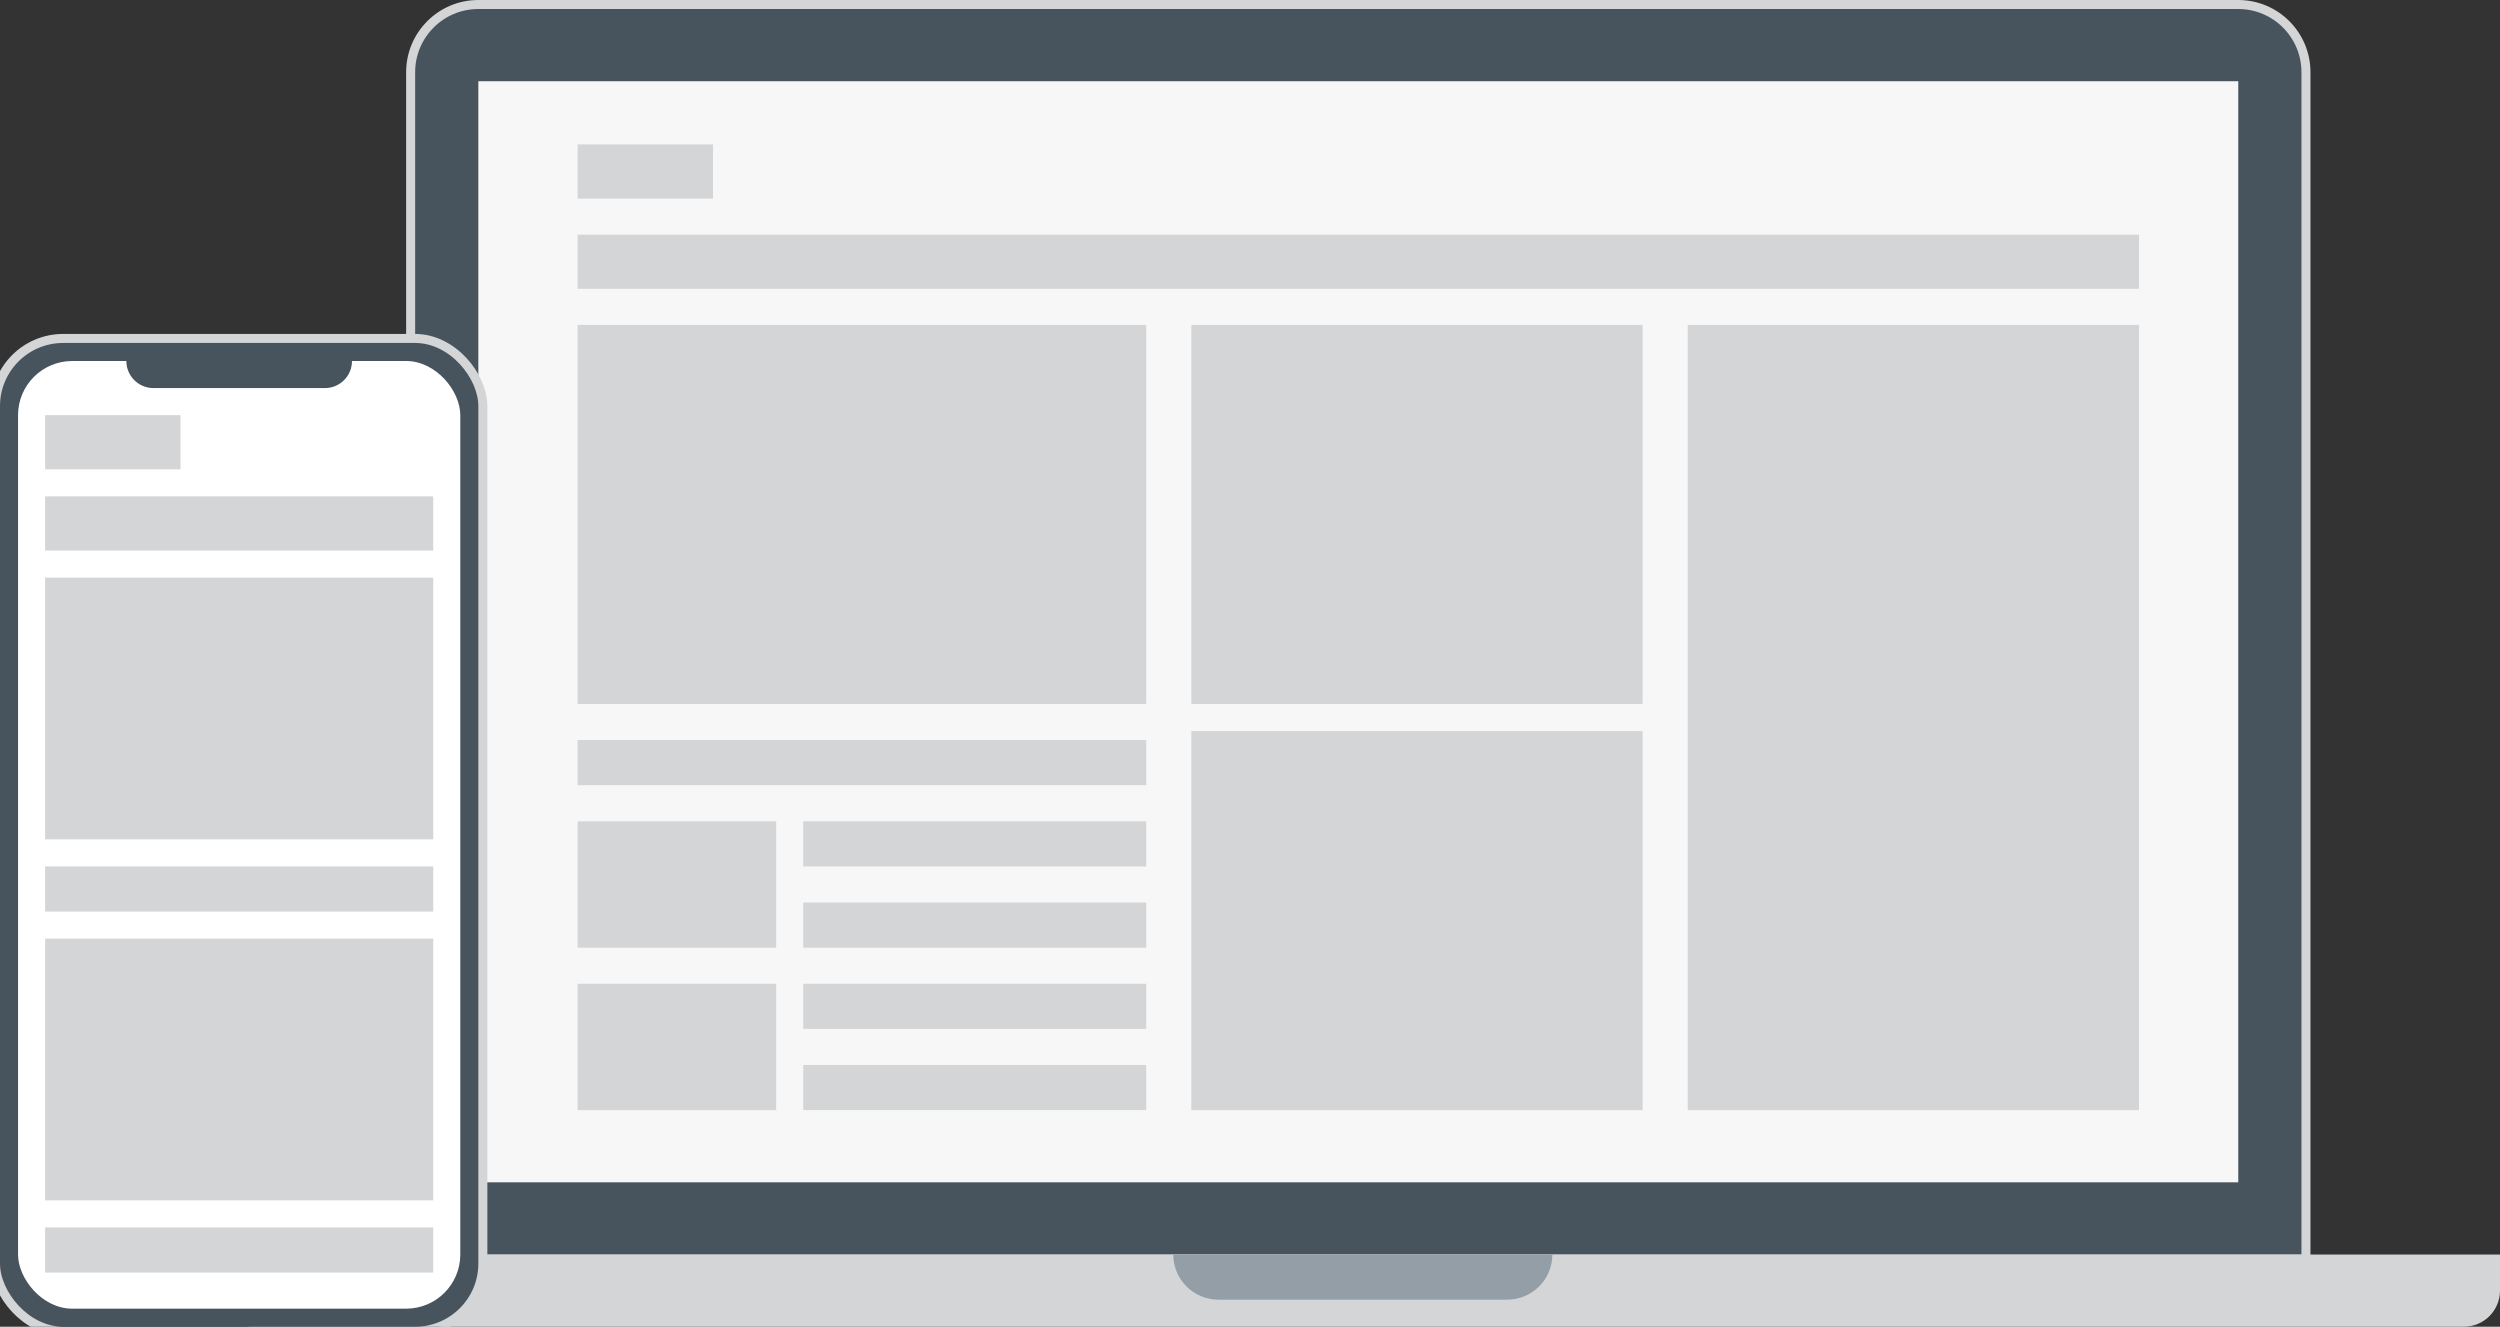<svg width="277" height="147" viewBox="0 0 277 147" fill="none" xmlns="http://www.w3.org/2000/svg">
<rect x="0" y="0" width="277" height="147" fill="#333333" stroke="none"/>
<g clip-path="url(#clip0_138_219)">
<path d="M53 0.5H248C252.142 0.5 255.5 3.858 255.5 8V139.5H45.5V8C45.5 3.858 48.858 0.5 53 0.5Z" fill="#48545D" stroke="#D3D5D7"/>
<rect x="53" y="9" width="195" height="122" fill="#F7F7F7"/>
<path fill-rule="evenodd" clip-rule="evenodd" d="M277 139H24V143C24 145.209 25.791 147 28 147H273C275.209 147 277 145.209 277 143V139Z" fill="#D3D5D7"/>
<path d="M130 139H172V139C172 141.761 169.761 144 167 144H135C132.239 144 130 141.761 130 139V139Z" fill="#939EA7"/>
<rect x="64" y="16" width="15" height="6" fill="#D3D5D7"/>
<rect x="64" y="26" width="173" height="6" fill="#D3D5D7"/>
<rect x="64" y="36" width="63" height="42" fill="#D3D5D7"/>
<rect x="64" y="91" width="22" height="14" fill="#D3D5D7"/>
<rect x="64" y="109" width="22" height="14" fill="#D3D5D7"/>
<rect x="132" y="36" width="50" height="42" fill="#D3D5D7"/>
<rect x="132" y="81" width="50" height="42" fill="#D3D5D7"/>
<rect x="187" y="36" width="50" height="87" fill="#D3D5D7"/>
<rect x="64" y="82" width="63" height="5" fill="#D3D5D7"/>
<rect x="89" y="91" width="38" height="5" fill="#D3D5D7"/>
<rect x="89" y="100" width="38" height="5" fill="#D3D5D7"/>
<rect x="89" y="109" width="38" height="5" fill="#D3D5D7"/>
<rect x="89" y="118" width="38" height="5" fill="#D3D5D7"/>
<rect x="-0.5" y="37.5" width="54" height="110" rx="7.5" fill="#48545D" stroke="#D3D5D7"/>
<rect x="2" y="40" width="49" height="105" rx="6" fill="white"/>
<path d="M14 39H39V40C39 41.657 37.657 43 36 43H17C15.343 43 14 41.657 14 40V39Z" fill="#48545D"/>
<rect x="5" y="46" width="15" height="6" fill="#D3D5D7"/>
<rect x="5" y="55" width="43" height="6" fill="#D3D5D7"/>
<rect x="5" y="64" width="43" height="29" fill="#D3D5D7"/>
<rect x="5" y="104" width="43" height="29" fill="#D3D5D7"/>
<rect x="5" y="96" width="43" height="5" fill="#D3D5D7"/>
<rect x="5" y="136" width="43" height="5" fill="#D3D5D7"/>
</g>
<defs>
<clipPath id="clip0_138_219">
<rect width="277" height="147" fill="white"/>
</clipPath>
</defs>
</svg>
